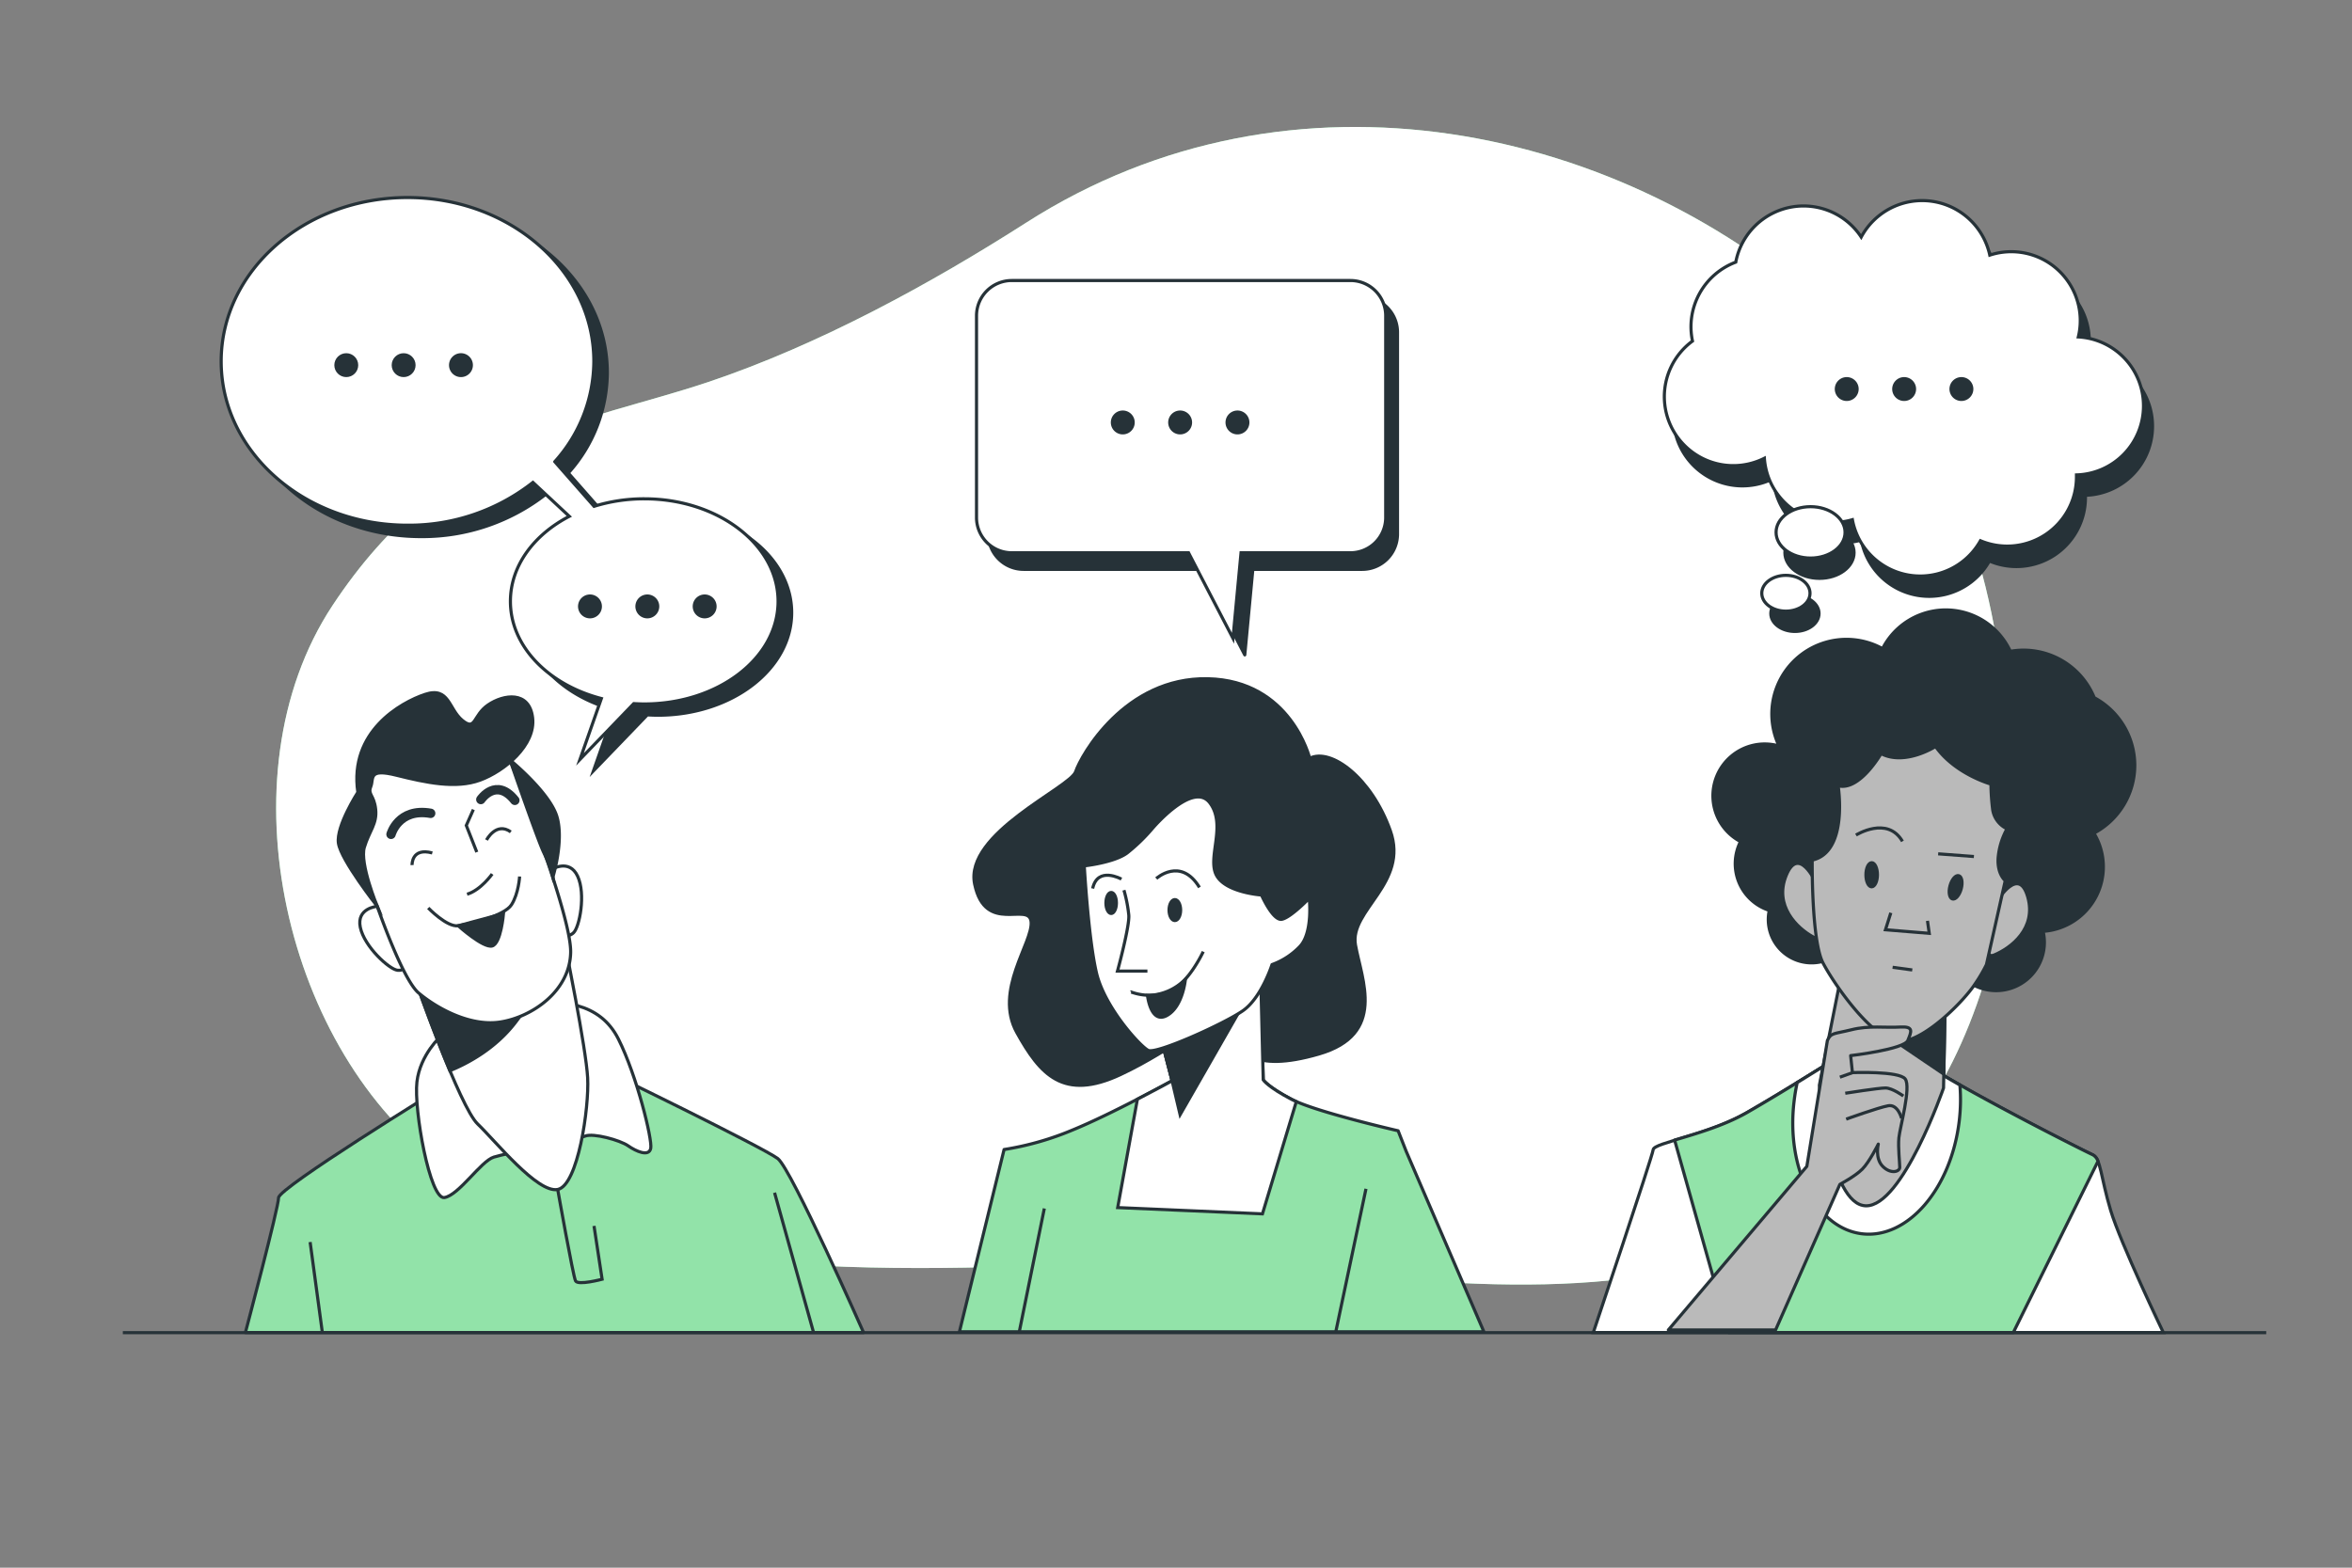 <svg xmlns="http://www.w3.org/2000/svg" xmlns:xlink="http://www.w3.org/1999/xlink" viewBox="0 0 750 500" xmlns:v="https://vecta.io/nano"><rect x="0" y="0" width="750" height="500" fill="#808080" stroke="none"/><style><![CDATA[.B{stroke:#263238}.C{fill:#263238}.D{stroke-miterlimit:10}.E{fill:none}.F{fill:#fff}.G{stroke-linejoin:round}.H{fill:#92e3a9}.I{fill:#bababa}]]></style><use xlink:href="#B" class="H"/><g class="F"><use xlink:href="#B" opacity=".7"/><path d="M587.84 336.14s-18.52 11.68-31.05 18.86-29.35 9.4-29.63 11.68S508.07 425 508.07 425h181.77s-13.67-28.5-16.81-39-3.13-16.52-5.7-17.66-36.47-18.24-52.42-28.21z" class="B D"/></g><path d="M534 363.62L551.26 425H642l27-54.62a3.53 3.53 0 0 0-1.67-2.08c-2.56-1.14-36.47-18.24-52.42-28.21l-27.07-4s-18.52 11.73-31.05 18.91c-7.57 4.25-16.69 6.78-22.79 8.62z" class="B G H"/><path d="M587.84 336.14l-14.75 9.14a59.84 59.84 0 0 0-1 6c-2.58 21.58 7.12 40.48 21.66 42.22s28.42-14.34 31-35.92a57.25 57.25 0 0 0 .22-11.52c-3.72-2.12-7.16-4.13-10-5.92z" class="B D F"/><path d="M587,311.64l-6.84,34.47s3.13,38.18,14.82,38.47S619.75,347,619.75,347l.57-30.2Z" class="B G I"/><path d="M620.31 317.23l-7.43 2.62-15.93 7.24 22.89 15.5.47-25.36zm60.42-73.12a24.5 24.5 0 0 0-12.92-21.59 24.33 24.33 0 0 0-26.76-14.79 22.65 22.65 0 0 0-40.75-.85 23.8 23.8 0 0 0-33 31.05 16.52 16.52 0 0 0-12.29 30.48 15.65 15.65 0 0 0 9.17 21.95 13.82 13.82 0 1 0 27.33 2.9 13.75 13.75 0 0 0-3.77-9.46l3.2-27.72 34.76 2.85-4.08 37.78a15.39 15.39 0 1 0 29.88.33 20.62 20.62 0 0 0 16.2-31.3 24.51 24.51 0 0 0 13.03-21.63z" class="C D B"/><g class="G I B"><path d="M579 281.44s-5.41-12-9.4-2.28 3.4 16.84 8.56 19.66.84-17.38.84-17.38zm58 5.8s6.73-11.27 9.6-1.2-5.31 16.32-10.73 18.56 1.13-17.36 1.13-17.36z"/><path d="M577.87 274.32s-.28 25.64 3.42 32.76 16.81 25.92 25.07 25.07 20.23-13.39 23.37-18.23a48.63 48.63 0 0 0 3.7-6.27l6-26.78s-2.56-2-2.28-7.12a23.08 23.08 0 0 1 2.85-9.41 8.12 8.12 0 0 1-4.56-6 70.64 70.64 0 0 1-.57-8.26s-11.39-3.14-17.66-12c0 0-9.69 6.27-17.38 2.28 0 0-6.84 12-13.68 10.26-.02.05 3.4 21.13-8.28 23.7z"/></g><g class="D B"><path d="M591.83 266.34s10-6.27 14.82 2m11.39 3.98l11.4.86" class="E"/><path d="M598.67 279c0 2.12-.83 3.84-1.85 3.84S595 281.14 595 279s.82-3.85 1.85-3.85 1.82 1.74 1.82 3.85zm26.72 4.49c-.56 2.05-1.8 3.5-2.79 3.23s-1.34-2.14-.79-4.2 1.8-3.49 2.79-3.23 1.34 2.15.79 4.2z" class="C"/><path d="M602.94 291.13l-1.71 5.41 13.96 1.14-.56-3.99m-11.12 14.82l6.27.85" class="E"/></g><path d="M582.71 331.87L576.16 372 532 424.18h34.19l20.51-46.44s4.85-2.56 7.13-4.84 5.12-8 5.12-8-1.14 4.56 1.43 7.12 5.41 1.71 5.41.29-.57-6.27-.28-9.41 4-16.24 2-18.8-16.81-2-16.81-2l-.57-5.42s17.1-2 18.24-4.84 2-4.56-2.57-4.27-9.68-.57-15.38.85-6.57.88-7.71 3.45z" class="B G I"/><path d="M588.41 348.68S599 347 601.23 347s5.7 2.56 5.7 2.56m-18.23 7.38s10.25-3.7 13.39-4.27 4.27 4 4.27 4m-15.67-14.54l-3.99 1.42" class="D E B"/><g class="C G B"><path d="M686.39 135.93a22 22 0 0 0-20.79-22 22 22 0 0 0-28.23-26.09 22.05 22.05 0 0 0-41-5.76 22 22 0 0 0-40 8 22.07 22.07 0 0 0-13.81 25.18 22 22 0 0 0 22.92 37.37 22 22 0 0 0 28.06 19.6 22 22 0 0 0 40.83 6.7A22 22 0 0 0 665 158.62v-.66a22 22 0 0 0 21.39-22.03z"/><ellipse cx="580.19" cy="176.27" rx="11.03" ry="8.19"/><path d="M580.05 195.68c0 3.16-3.45 5.71-7.69 5.71s-7.69-2.55-7.69-5.71 3.44-5.71 7.69-5.71 7.69 2.56 7.69 5.71z"/></g><g class="D F B"><path d="M683.51 129.46a22 22 0 0 0-20.78-22 22 22 0 0 0-28.23-26.09 22.06 22.06 0 0 0-41-5.76 22 22 0 0 0-40 8 22 22 0 0 0-13.8 25.17 22 22 0 0 0 22.92 37.38 22 22 0 0 0 22 20.46 21.72 21.72 0 0 0 6.07-.87 22 22 0 0 0 40.83 6.71 22.08 22.08 0 0 0 30.62-20.33v-.66a22 22 0 0 0 21.37-22.01z"/><path d="M588.35 169.79c0 4.53-4.94 8.2-11 8.2s-11-3.67-11-8.2 4.94-8.19 11-8.19 11 3.67 11 8.19zm-11.18 19.42c0 3.15-3.44 5.71-7.69 5.71s-7.69-2.56-7.69-5.71 3.45-5.71 7.69-5.71 7.69 2.56 7.69 5.71z"/></g><g class="C"><use xlink:href="#C"/><use xlink:href="#D"/><use xlink:href="#C" x="36.57"/><path d="M417.63 241.84s-6-24.79-32.48-25.36S344.69 241 343 246.11s-35.62 19.66-32.2 35.9 17.38 5.41 18 12-12 21.93-4.56 35.32 14.82 21.94 33.05 13.4 26.22-18.24 32.2-13.11 9.4 12.82 31.06 6.55 13.67-23.65 11.68-34.76 17.09-19.66 11.11-36.47-18.88-26.52-25.71-23.1z" class="B D"/></g><path d="M370.05 330.44l3.7 14.25s-19.09 10.54-31.63 15.67a94.14 94.14 0 0 1-21.94 6.27l-14.24 58.12h167.24L448.4 367.2l-2.57-6.55s-26.21-6-33.9-10-9.12-6.26-9.12-6.26L402 310.5z" class="B G H"/><g class="D B"><path d="M413.36 351.35l-1.43-.68c-7.69-4-9.12-6.26-9.12-6.26L402 310.5l-31.91 19.94 3.7 14.25s-4.77 2.63-11.1 5.9l-6.28 34.56 46.16 2z" class="F"/><path d="M396.54 320.19l3.98-8.8-30.47 19.05 3.7 14.25 2.56 10.83 20.23-35.33z" class="C"/><path d="M325.03 424.75l7.98-39.32m92.88 39.61l9.69-45.88" class="E"/><path d="M367.43 264.3a56.93 56.93 0 0 1-8 7.74c-4.13 3.09-13.68 4.12-13.68 4.12s1.29 23 3.87 34.06 13.94 23.48 16.52 24.78 24.26-8.51 30.19-12.64 9.29-14.71 9.29-14.71a23 23 0 0 0 8.77-5.67c4.39-4.39 3.1-15.48 3.1-15.48s-5.94 6.19-8.77 6.7-6.46-7.74-6.46-7.74-11.61-.77-14.44-6.45 3.35-16-2.07-23-18.32 8.29-18.32 8.29z" class="F"/><path d="M358.4 283.91a45.58 45.58 0 0 1 1.55 8c.26 3.62-3.61 17.81-3.61 17.81h9.55m-5.16 6.69a17.63 17.63 0 0 0 11.86 0c6.2-2.32 11.1-12.9 11.1-12.9" class="E"/><path d="M365.91 317.48s1 9.25 6.17 6.42 5.92-11.61 5.92-11.61a17.24 17.24 0 0 1-12.09 5.19z" class="C"/></g><ellipse cx="374.63" cy="290.26" rx="1.85" ry="3.35" class="B C"/><g class="D B"><path d="M356,288c0,1.85-.75,3.35-1.67,3.35s-1.68-1.5-1.68-3.35.75-3.36,1.68-3.36S356,286.11,356,288Z" class="C"/><path d="M368.71 280.2s7.77-7.06 13.77 2.83m-24.88-2.65s-7.59-4.24-9.18 3" class="E"/></g><path d="M434.39 94.74h-108A11.24 11.24 0 0 0 315.17 106v64.35a11.24 11.24 0 0 0 11.24 11.24h56.36l14.16 27.28 2.57-27.28h34.89a11.24 11.24 0 0 0 11.24-11.24V106a11.24 11.24 0 0 0-11.24-11.26z" class="B C G"/><path d="M430.63 89.47h-108a11.24 11.24 0 0 0-11.24 11.24v64.35a11.24 11.24 0 0 0 11.24 11.24H379l14.17 27.28 2.57-27.28h34.89a11.24 11.24 0 0 0 11.24-11.24v-64.35a11.24 11.24 0 0 0-11.24-11.24z" class="B D F"/><g class="C"><use xlink:href="#E"/><use xlink:href="#E" x="18.29"/><use xlink:href="#E" x="36.57"/></g><g class="B"><path d="M140.43 347.12s-51.6 31.73-51.6 34.88-10.58 43-10.58 43h197.12s-23-52.12-27.35-55.48-56.51-28.89-60.89-30.7-46.7 8.3-46.7 8.3z" class="G H"/><g class="D"><path d="M102.76 424.78l-3.87-28.64m160.48 28.64l-12.38-44.38m-69.15-1.03s4.9 27.61 5.68 29.15S192 408 192 408l-2.58-17" class="E"/><g class="F"><path d="M140.69 330.35s-6.71 5.93-7.74 14.7 4.13 37.67 8.77 36.9 11.61-11.61 15.74-12.9 26.57-5.68 29.15-6.71 11.1 1.29 13.68 3.1 6.7 3.61 7.22.77-4.39-23-10.32-34.83-18.58-12.64-29.41-11.09-27.09 10.06-27.09 10.06z"/><path d="M132.69 313.32s13.93 39.73 19.61 45.15 19.09 22.19 25.54 20.9 10.06-26.06 9.55-35.61-7.23-42.57-7.23-42.57-1.8 5.94-14.7 12.39-32.77-.26-32.77-.26z"/></g><path d="M164.68 325.7a152.59 152.59 0 0 0 13.58-21.44c-1.92 2.33-5.66 5.74-12.8 9.32-12.9 6.45-32.77-.26-32.77-.26s5.35 15.26 10.77 28.16c5.37-2.18 14.63-6.94 21.22-15.78z" class="C"/><g class="F"><path d="M120.3 289.07s-6.7.51-5.41 6.7 9.28 13.42 11.86 13.68 2.58-1.81 2.58-1.81zm55.53-11.75s5.69-3.6 8.36 2.13.59 16.31-1.32 18.06-3.15.1-3.15.1z"/><path d="M116.43 256.56s-5.93 13.93-4.38 17.8 8.25 14.71 8.25 14.71 8 23.22 13.16 27.6 16 10.84 26.06 9.29 22.19-9.8 22.45-22.19-19.35-61.4-19.35-61.4a19.75 19.75 0 0 0-11.87-2.32c-7 .77-23.74-1-28.64 2.58s-6.19 8.25-5.68 13.93z"/></g><g class="C"><path d="M114.11 252.69s-7 10.83-6.19 16.25 12.38 20.13 12.38 20.13-5.67-13.68-4.12-18.84 4.12-7.48 3.61-12.12-2.58-4.65-1.55-7.23-1-5.93 8.26-3.61 18.83 4.39 26.57 1.55 17.8-11.1 16.77-19.87-9.29-7.48-14.19-4.13-3.87 8.52-8.25 4.91-4.13-10.84-11.87-8.26-24.26 11.87-21.42 31.22z"/><path d="M162.62 242.37s9 26.06 10.83 29.67a43.21 43.21 0 0 1 2.84 7.74s3.61-11.61 1.29-19.35-14.96-18.06-14.96-18.06z"/></g><path d="M150.94 258.21l-2.25 5.06 3.35 8.51m4.9 6.97s-3.61 5.16-8 6.45m-12.38 4.38s5.93 6.19 9.55 5.68 14.7-3.1 17-6.71 2.58-9 2.58-9" class="E"/><path d="M146.11,295.26s8,7.22,10.83,6.45,3.61-10.32,3.61-10.32Z" class="C"/><g class="E"><path d="M131.4 275.91s-.26-5.68 6.45-3.87m17.29-4.13s3.09-5.93 7.74-2.58"/><path d="M124.69 266.1s2.32-8.51 12.64-6.7m16-4.4s4.9-7.22 10.84.26" stroke-linecap="round" stroke-width="3"/></g><path d="M209.78 162.71a53.83 53.83 0 0 0-16.05 2.4l-12.51-14.24a48.18 48.18 0 0 0 12.44-32c0-28.85-26.6-52.25-59.41-52.25S74.83 90 74.83 118.88s26.6 52.26 59.42 52.26a64 64 0 0 0 40-13.65l11.59 10.82c-11.33 5.88-18.78 15.83-18.78 27.11 0 14.39 12.14 26.61 29 31l-6.8 19.4L206.42 228c1.11.06 2.22.11 3.36.11 23.56 0 42.67-14.65 42.67-32.71s-19.11-32.69-42.67-32.69z" class="C"/><path d="M205.43,159.09a53.76,53.76,0,0,0-16,2.4l-12.52-14.24a48.14,48.14,0,0,0,12.45-32c0-28.85-26.6-52.25-59.42-52.25s-59.41,23.4-59.41,52.25,26.6,52.26,59.41,52.26a63.94,63.94,0,0,0,40-13.65l11.6,10.82c-11.33,5.88-18.78,15.83-18.78,27.11,0,14.39,12.14,26.61,29,31l-6.81,19.4,17.14-17.78c1.1.06,2.22.11,3.35.11,23.57,0,42.67-14.65,42.67-32.71S229,159.09,205.43,159.09Z" class="F"/></g></g><g class="C"><circle cx="110.42" cy="116.46" r="3.81"/><circle cx="128.71" cy="116.46" r="3.81"/><use xlink:href="#D" x="-460.2" y="-7.62"/><use xlink:href="#D" x="-419.06" y="69.33"/><use xlink:href="#C" x="-382.46" y="69.33"/><use xlink:href="#D" x="-382.49" y="69.33"/></g><path d="M39.17 425.04h683.48" class="B D E"/><defs ><path id="B" d="M636.47,299.64s25.2-127.32-51.37-197.84C517.51,39.55,411.94,16.84,327.26,71c-30.17,19.3-65.92,38.93-101.37,50.83-39.75,13.35-83.76,16.62-119.86,71.28S91.48,336.07,141.68,372,282,406.5,360,402.32,598.5,456.9,636.47,299.64Z"/><path id="C" d="M592.69 124.08a3.81 3.81 0 1 0-3.81 3.81 3.82 3.82 0 0 0 3.81-3.81z"/><path id="D" d="M611 124.08a3.81 3.81 0 1 0-3.81 3.81 3.81 3.81 0 0 0 3.81-3.81z"/><path id="E" d="M361.84 134.75a3.81 3.81 0 1 0-3.81 3.8 3.81 3.81 0 0 0 3.81-3.8z"/></defs></svg>